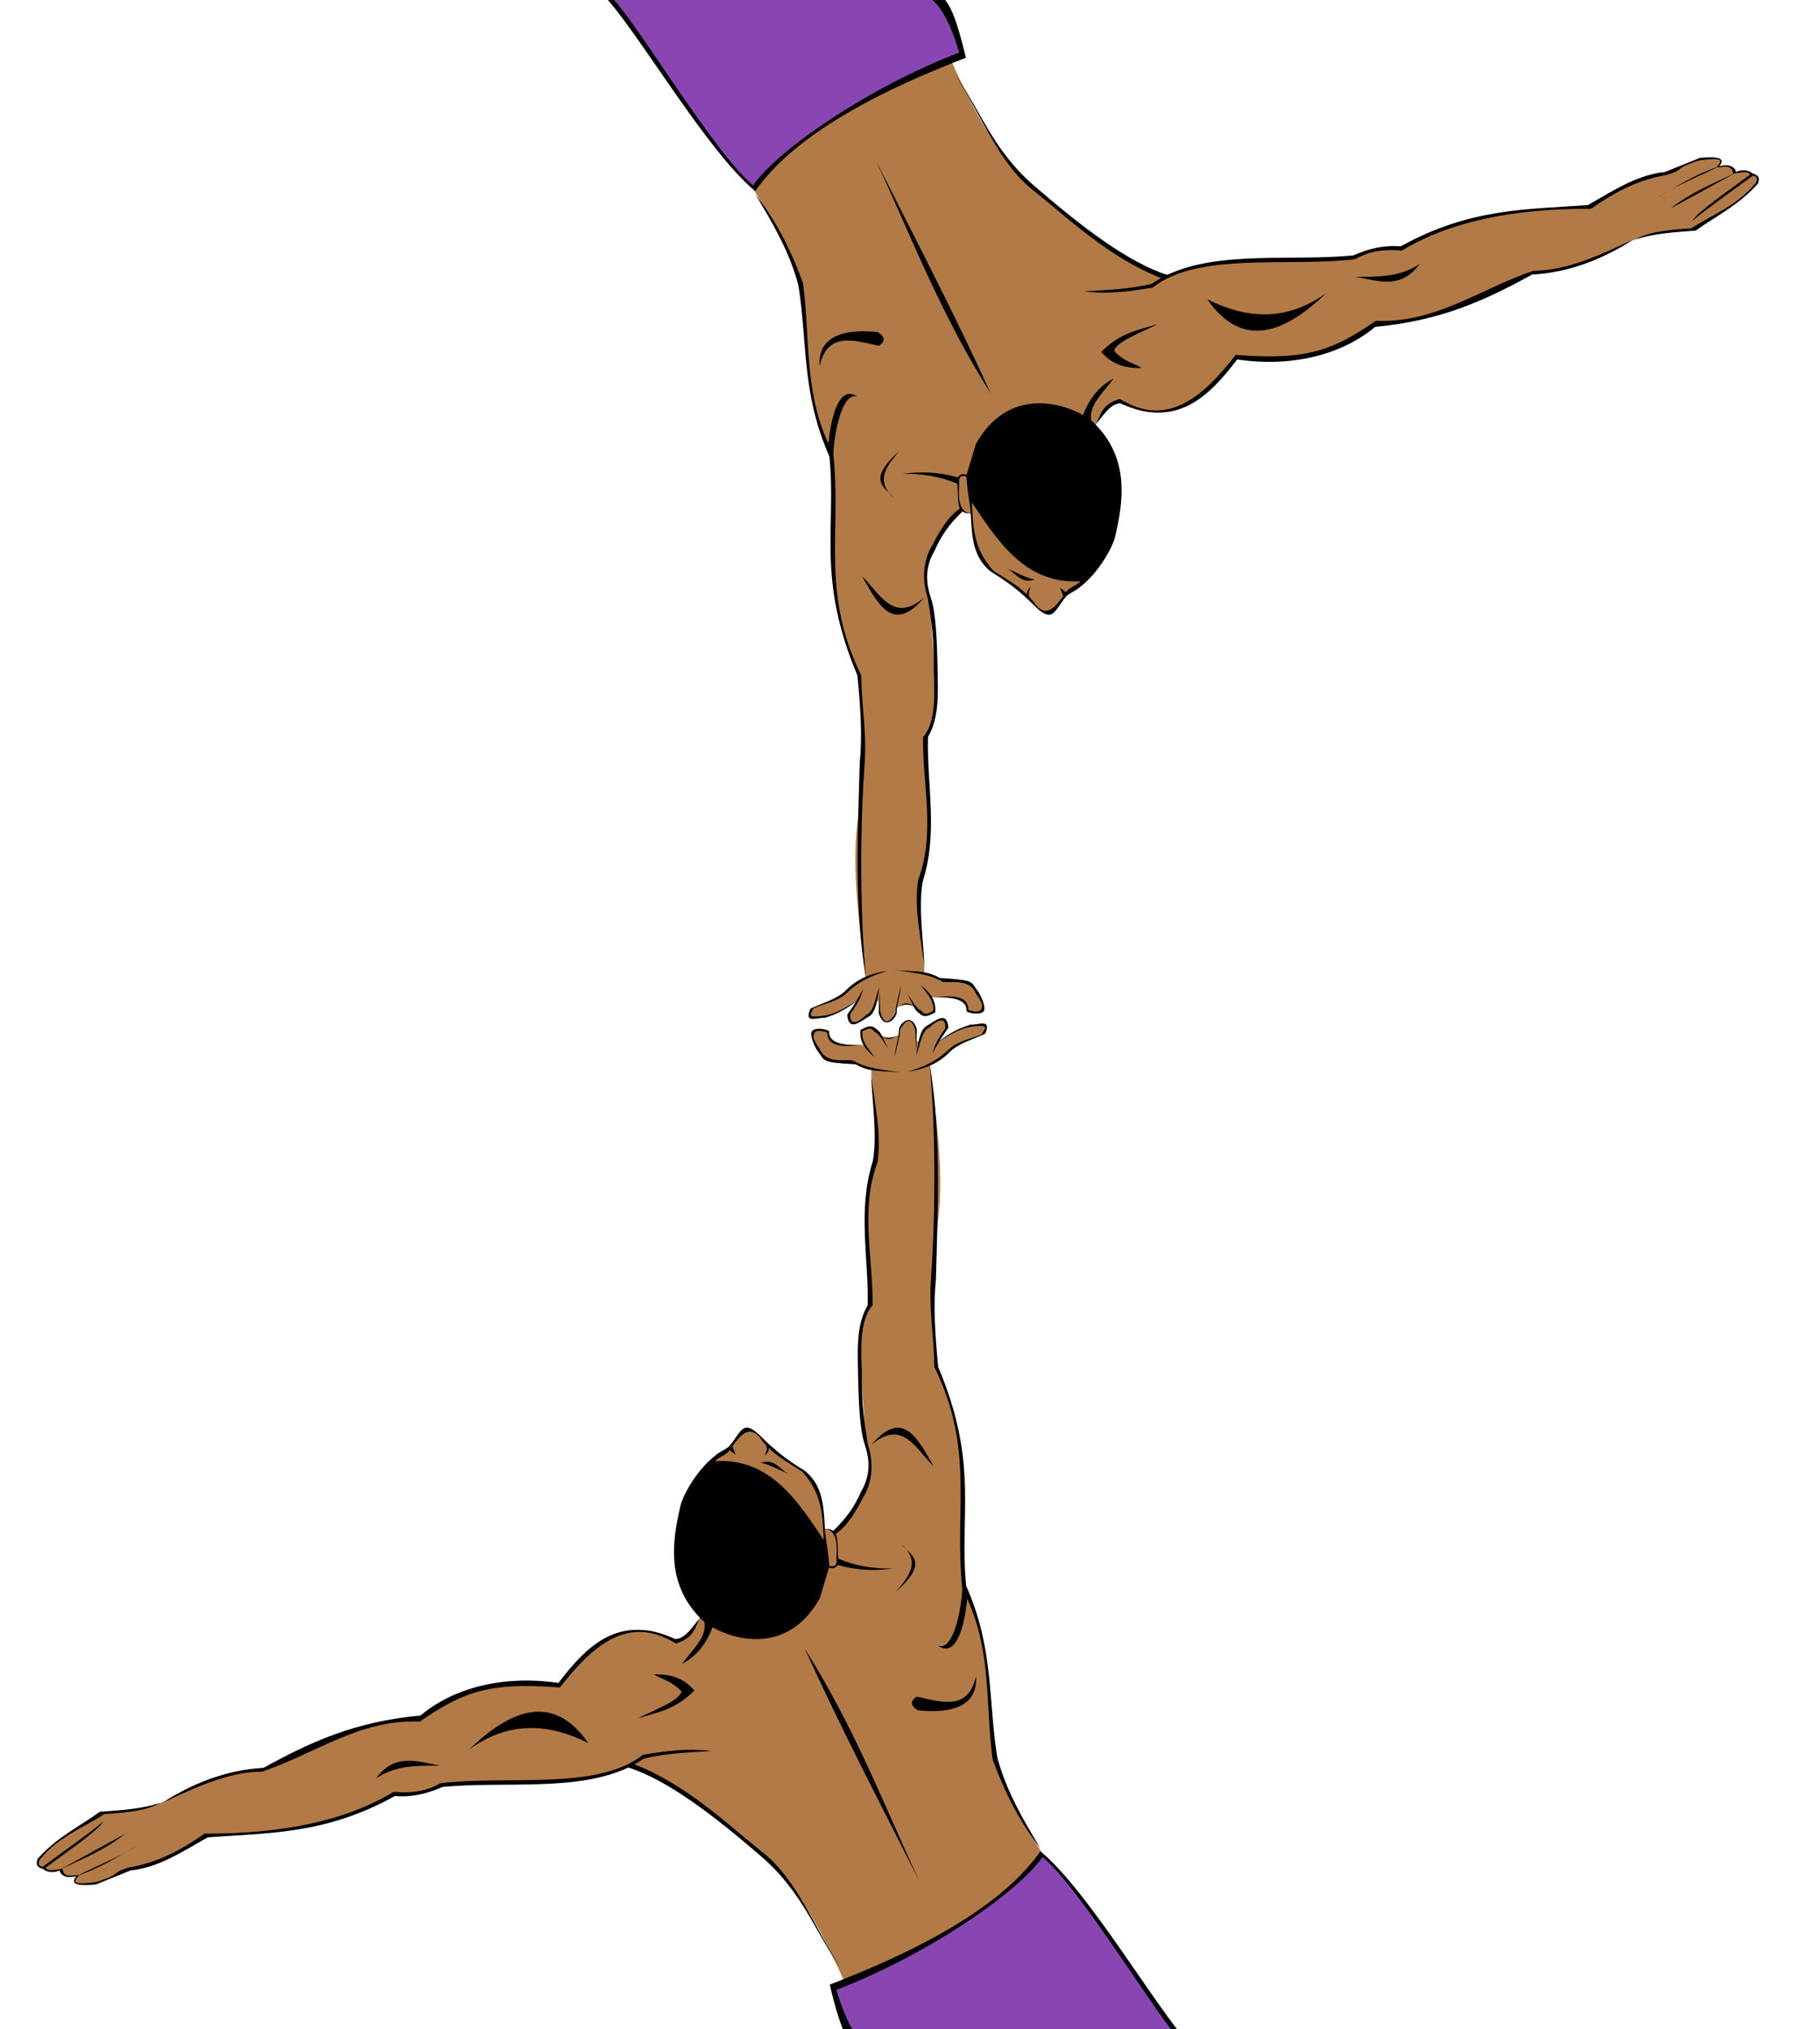 <?xml version="1.0" encoding="UTF-8" standalone="no"?>
<!-- Created with Inkscape (http://www.inkscape.org/) -->

<svg
   xmlns:dc="http://purl.org/dc/elements/1.1/"
   xmlns:cc="http://creativecommons.org/ns#"
   xmlns:rdf="http://www.w3.org/1999/02/22-rdf-syntax-ns#"
   xmlns:svg="http://www.w3.org/2000/svg"
   xmlns="http://www.w3.org/2000/svg"
   xmlns:sodipodi="http://sodipodi.sourceforge.net/DTD/sodipodi-0.dtd"
   xmlns:inkscape="http://www.inkscape.org/namespaces/inkscape"
   id="svg3085"
   version="1.1"
   inkscape:version="0.48.4 r9939"
   width="897"
   height="1000"
   sodipodi:docname="Acrobat.jpg">
  <defs
     id="defs3089" />
  <sodipodi:namedview
     pagecolor="#ffffff"
     bordercolor="#666666"
     borderopacity="1"
     objecttolerance="10"
     gridtolerance="10"
     guidetolerance="10"
     inkscape:pageopacity="0"
     inkscape:pageshadow="2"
     inkscape:window-width="1274"
     inkscape:window-height="756"
     id="namedview3087"
     showgrid="false"
     inkscape:zoom="0.39333333"
     inkscape:cx="473.59401"
     inkscape:cy="486.58135"
     inkscape:window-x="0"
     inkscape:window-y="22"
     inkscape:window-maximized="0"
     inkscape:current-layer="svg3085" />
  <g
     id="g4053"
     transform="matrix(0.831,0,0,0.831,133.819,-475.742)">
    <path
       sodipodi:nodetypes="ccscccccccccccccccccccsscccccccscccsccsccccccccscccc"
       inkscape:connector-curvature="0"
       id="path4049"
       d="m 285.614,684.276 c 33.586,-47.779 77.032,-53.608 117.077,-76.628 11.14,24.232 21.726,47.567 43.104,70.608 18.119,19.528 44.364,38.62 83.636,57.93 44.822,-14.122 75.094,-7.46 112.358,-10.786 8.421,-4.15 18.245,-6.336 29.663,-6.292 33.147,-20.123 70.654,-21.561 107.864,-24.269 16.073,-8.126 31.945,-16.604 50.336,-20.674 5.643,-2.398 10.902,-5.944 17.078,-6.741 10.382,-2.003 16.217,-1.861 10.786,3.595 5.209,-0.265 9.294,-0.642 9.775,3.82 3.783,-1.161 8.392,-2.441 10.449,1.573 1.404,-0.054 2.932,-0.495 3.371,2.472 -5.039,10.68 -21.636,19.754 -37.078,28.988 -12.884,2.334 -25.767,2.119 -38.651,7.64 -20.308,13.611 -38.987,16.907 -57.527,19.326 -30.24,11.23 -57.865,29.086 -92.134,30.112 -23.972,14.304 -49.401,25.606 -83.145,19.775 -20.285,22.135 -40.64,44.002 -71.46,25.168 -6.082,5.431 -11.135,11.05 -13.932,17.078 l -7.191,90.785 -9.438,8.09 c -3.333,6.11 -7.251,7.295 -9.999,9.227 -3.628,2.551 -7.365,-2.98 -11.196,-7.561 -2.562,-3.064 -5.893,-5.76 -8.917,-8.407 -19.081,-8.069 -24.566,-23.594 -25.168,-41.797 l -7.191,-3.146 c -14.389,15.281 -25.883,32.081 -16.629,59.774 -1.437,25.335 9.484,54.04 -4.494,75.954 -0.748,28.988 9.993,56.062 -3.595,87.19 l 3.793,52.134 c 3.178,1.867 7.094,4.145 10.835,4.096 10.691,-0.139 21.067,1.564 22.748,13.25 0.156,2.357 3.988,8.309 -8.09,5.175 0.341,-7.905 -7.895,-8.403 -21.144,-7.745 3.7,6.735 1.004,11.15 -4.037,10.229 -1.508,-0.275 -3.451,-1.274 -6.563,-5.204 -5.479,-2.055 -7.818,-0.144 -10.233,1.244 -1.36,5.873 -3.179,8.275 -7.273,7.479 -2.153,-0.419 -3.398,-6.167 -2.957,-10.367 -0.653,-2.121 -1.306,-1.153 -1.959,-1.123 l -2.322,5.754 c -3.777,2.782 -14.659,14.198 -13.456,1.03 l 4.646,-7.316 c -6.573,3.427 -11.677,8.726 -20.326,9.511 -10.753,1.886 -7.87,-1.726 -5.897,-4.971 11.094,-3.381 21.207,-10.9 31.093,-18.134 -3.298,-32.082 -9.03,-65.126 -3.966,-97.516 4.449,-28.457 1.675,-55.235 0.053,-81.571 C 327.586,930.901 334.417,884.485 331.681,839.555 314.013,809.739 319.075,771.658 313.254,737.534 306.067,717.756 295.695,701.161 285.614,684.276 z"
       style="fill:#b27a46;fill-opacity:1;stroke:none" />
    <path
       sodipodi:nodetypes="ccccc"
       inkscape:connector-curvature="0"
       id="path4051"
       d="m 201.552,572.957 c 18.287,24.143 58.596,87.138 83.388,110.196 35.408,-36.262 79.676,-58.127 124.493,-79.1 -5.604,-18.449 -14.951,-43.501 -48.089,-38.943 -43.895,5.055 -115.897,-4.645 -159.792,7.847 z"
       style="fill:#8946b2;fill-opacity:1;stroke:none" />
    <path
       style="fill:#000000;fill-opacity:1;stroke:none"
       d="m 448.41,-9.063 1.271,5.557 c 5.307,1.395 14.082,-0.677 23.162,29.663 -45.163,17.349 -89.576,48.151 -101.656,65.5 C 352.108,75.806 315.39,13.749 302.125,-0.312 c 0,0 -2.884,-4.672 -4.312,-1.438 C 314.575,16.018 348.141,74.471 372.25,94.5 387.514,72.577 419.055,50.673 476.125,28.75 467.233,-8.601 463.821,-0.599 448.41,-9.063 z M 470.719,36.875 c 12.398,19.177 21.633,43.605 37.781,56.531 17.019,13.531 38.186,34.05 63.906,43.906 -1.62,0.882 -3.192,1.828 -4.719,2.875 -11.098,2.687 -22.183,3.029 -33.281,3.688 11.298,1.554 22.553,0.076 33.812,-1.844 22.473,-17.781 66.05,-9.977 99.875,-14 6.891,-4.109 14.671,-5.032 22.969,-4.219 24.066,-14.635 55.834,-20.78 93.281,-20.625 11.15,-7.912 23.047,-14.321 37,-16.625 9.98,-2.852 2.844,-3.069 16.594,-7.281 10.629,-1.265 11.924,-0.624 8.188,3.406 -8.717,3.181 -16.003,7.184 -22.969,11.375 7.694,-4.3 15.921,-7.595 23.781,-11.562 -0.124,0.161 0.132,0.272 0.656,0.219 1.991,-0.203 5.202,-0.96 6.312,1.406 0.117,0.248 0.131,0.326 0.156,0.5 0.131,0.888 0.378,1.188 0.625,1.219 0.02,0.003 0.04,-1.06e-4 0.062,0 -10.355,5.032 -20.575,8.833 -31.281,17.25 l 31.438,-17.25 c 0.171,-0.035 0.356,-0.122 0.531,-0.219 2.795,-0.089 6.064,-1.413 7.281,0.75 -11.037,8.255 -25.345,17.827 -28.594,22.875 8.044,-6.691 19.724,-14.822 30,-22.406 2.332,0.478 2.396,1.843 1.156,3.75 -8.187,10.53 -20.682,15.281 -31.562,22.219 -21.769,1.35 -23.656,3.86 -29.344,6.156 10.239,-3.728 20.95,-4.195 31.594,-5.031 10.249,-7.445 20.85,-12.205 30.656,-23.188 0.592,-1.874 1.232,-3.936 -2.812,-5.031 -1.643,-1.817 -6.108,-1.902 -7.844,-0.656 -0.03,-0.05 -0.107,-0.086 -0.25,-0.094 -0.193,-2.096 -2.727,-3.166 -4.281,-3.219 -2.033,0.046 -3.247,0.226 -3.906,0.438 4.524,-5.374 -5.27,-4.416 -9.531,-4.094 l -17.219,6.938 c -13.975,1.44 -25.431,9.25 -38,16.312 -29.462,2.22 -58.044,1.292 -92.219,20.344 -10.012,-0.676 -16.995,1.7 -23.531,4.5 -30.715,2.909 -66.077,-2.457 -91.625,9.594 C 555.74,129.518 532.514,111.487 510.062,92.094 489.397,74.314 483.699,55.295 470.719,36.875 z m 352.438,57.188 c -2.128,1.189 -4.225,2.432 -6.25,3.812 2.068,-1.276 4.153,-2.551 6.25,-3.812 z M 431.875,79.656 c 17.651,37.827 31.187,74.296 56.531,114.688 C 470.601,155.074 450.989,117.617 431.875,79.656 z M 372.25,96 c 8.72,14.227 16.977,28.654 21.281,44.844 4.518,27.954 1.521,53.423 15.312,84.469 3.482,35.138 -6.451,60.023 13.812,107.969 1.579,16.679 2.422,30.124 1.125,42.969 -0.968,34.438 -2.691,72.027 2.969,105.531 -3.296,-37.841 -2.469,-78.111 -0.562,-105.156 1.104,-15.655 -1.467,-27.65 -1.656,-43.344 -20.086,-41.211 -9.646,-69.848 -13.781,-109.25 0.41,-10.051 4.328,-30.909 11.906,-28.25 -9.521,-6.406 -13.157,11.657 -14.344,23.156 -12.129,-26.404 -8.898,-52.815 -12.531,-79.219 C 389.975,123.785 382.534,108.949 372.25,96 z m 54.5,385.781 c -3.432,1.499 -6.841,3.677 -10.062,6.969 -4.12,4.134 -11.294,5.977 -17.188,8.781 -3.524,7.835 3.746,4.095 7.125,4.5 5.567,-1.66 10.733,-4.339 15.438,-8.156 -1.371,2.218 -2.891,4.407 -4.438,6.625 0.68,8.267 5.777,3.854 10.281,1.125 3.934,-1.821 4.525,-8.631 5.594,-14.75 -2.013,4.73 -2.564,11.987 -6.344,13.625 -5.276,4.753 -8.318,5.033 -8.031,-0.344 2.35,-3.592 4.937,-6.582 6.344,-12.531 -0.925,1.977 -2.04,3.961 -3.25,5.938 -5.002,3.148 -9.977,6.459 -15.438,7.312 -11.164,1.771 -6.178,-1.603 -5.781,-3.531 5.447,-2.375 11.811,-3.342 16.125,-7.312 4.23,-3.892 8.879,-7.925 20.688,-11.188 -3.637,0.498 -7.371,1.325 -11.062,2.938 z m 378.969,-363.75 C 789.152,125.889 772.567,133.681 756,133.75 c -25.845,8.56 -48.087,25.997 -77.75,24.656 -20.707,14.183 -33.445,19.698 -69.094,16.812 -16.372,21.039 -33.914,36.144 -57.188,21.688 -9.637,3.057 -9.13,8.175 -11.938,12.625 -0.251,-0.258 -0.49,-0.525 -0.75,-0.781 -0.377,-0.366 -0.84,-0.757 -1.344,-1.156 -1.535,-7.577 6.261,-14.024 11.031,-20.812 -6.024,3.374 -11.414,8.417 -15.062,18.125 -12.174,-6.88 -37.649,-12.887 -52.875,14.281 l -4.562,15.188 c -1.56,-0.66 -3.032,-0.597 -4.312,1.25 -10.538,-2.978 -19.293,-2.844 -27.438,-1.719 9.475,-0.279 18.548,1.17 27.125,4.781 0.615,3.878 -0.099,9.282 1.312,12.25 -6.803,4.78 -10.807,12.862 -15,20.688 -3.438,7.849 -3.349,15.683 -0.812,23.531 1.678,10.175 3.219,20.728 2.938,35.312 0.476,12.842 1.041,25.782 -5.281,33.281 -0.339,23.484 6.296,46.954 -2.438,70.438 -2.251,14.885 1.906,29.771 3.188,44.656 -0.411,-14.686 -3.192,-30.553 -0.938,-43.906 7.803,-24.642 1.967,-47.61 2.625,-71.375 5.625,-9.595 4.919,-21.472 4.719,-33.25 -0.239,-14.051 -0.818,-27.821 -3.25,-35.156 -2.702,-7.847 -2.879,-15.684 1.875,-23.531 2.756,-6.69 7.183,-13.075 13.594,-19.156 0.742,0.524 2.589,1.046 4.125,0.938 0.576,10.585 0.784,21.349 9.906,28.656 7.841,4.86 13.35,8.603 22.75,18 7.858,7.123 8.538,1.43 14.156,-5.5 1.457,-1.797 4.948,-2.914 6.969,-4.812 9.698,-7.342 16.671,-20.663 17.531,-25.375 3.634,-15.985 7.412,-37.153 -9.75,-54.812 3.884,-4.526 7.465,-10.574 12.281,-10.438 27.424,12.484 43.198,-2.836 57.531,-21.656 28.082,4.118 52.278,-2.869 68.031,-16.062 32.272,-3.005 53.957,-12.904 77.344,-25.781 18.42,-1.042 35.035,-7.593 50.469,-17.594 z m -105.906,12.375 c -10.569,6.981 -21.149,6.117 -31.719,6.344 10.916,1.695 22.143,6.7 31.719,-6.344 z m -45.969,14.281 c -19.553,14.124 -39.134,12.946 -58.688,3.156 16.462,23.671 36.6,18.175 58.688,-3.156 z m -83,15.312 c -9.336,2.87 -18.664,4.188 -28,13.75 5.855,6.837 12.842,8.086 20.094,7.938 -4.58,-2.645 -9.17,-3.325 -13.75,-8.469 1.024,-4.404 12.738,-8.815 21.656,-13.219 z m -146.031,3.594 c -13.382,0.159 -21.648,5.305 -20.812,17.219 3.785,-17.161 16.786,-12.875 29.156,-10.062 3.473,-2.242 3.095,-4.508 -0.406,-6.75 -2.801,-0.302 -5.459,-0.436 -7.938,-0.406 z m 18.406,59.094 c -13.8,12.348 -9.271,16.383 -5.031,20.531 -5.95,-7.792 -0.21,-14.138 5.031,-20.531 z m -5.031,20.531 c 0.662,0.866 1.438,1.72 2.406,2.625 -0.686,-0.939 -1.534,-1.771 -2.406,-2.625 z M 474.75,235 c 0.457,-0.01 0.99,0.032 1.531,0.031 l 0.25,2 c -0.018,-0.007 -0.044,-0.025 -0.062,-0.031 0.397,4.88 1.338,10.063 1.906,14.406 0.039,0.623 0.091,1.25 0.125,1.875 -6.675,-0.706 -5.868,-9.129 -5.719,-14.219 -0.26,-3.532 0.597,-4.033 1.969,-4.062 z m 4.281,12.875 c 0.021,0.031 0.042,0.094 0.062,0.125 -0.015,0.005 -0.047,-0.005 -0.062,0 -0.002,-0.034 0.002,-0.091 0,-0.125 z m 0.219,0.344 c 12.039,17.902 25.842,40.302 53.344,38.594 -1.54,2.03 -4.906,2.53 -7.188,5.375 L 522.5,290 l 1.594,4.094 c -5.624,8.285 -9.376,9.064 -13.438,4.531 -0.982,-1.469 -2.062,-2.818 -3.219,-4.062 -0.921,-2.215 0.346,-3.487 0.625,-5.188 -0.746,1.268 -2.269,2.162 -1.75,4.062 -4.831,-4.755 -10.814,-8.072 -16.531,-11.688 -10.291,-11.134 -9.998,-22.309 -10.719,-33.375 0.067,-0.054 0.12,-0.102 0.188,-0.156 z M 496.344,280.5 c 4.376,2.206 6.84,7.735 13.719,5.562 -5.169,-1.261 -9.175,-3.677 -13.719,-5.562 z m -71.438,3.844 c 7.799,13.449 15.127,28.908 30.656,10.469 -15.282,13.165 -21.916,-2.139 -30.656,-10.469 z m 15.719,194 c 8.228,1.448 17.027,1.762 23.906,5.906 3.346,1.037 13.514,-2.256 16.719,6.188 3.437,4.059 5.218,10.918 -3.938,7.656 0.084,-8.401 -11.278,-6.632 -17.719,-6.031 6.538,-0.267 17.302,-0.375 16.812,6.75 2.374,1.415 7.713,1.731 8.656,-0.344 0.838,-1.844 -1.244,-6.905 -2.875,-9.344 -4.07,-5.009 -0.868,-5.627 -18.969,-6.719 -7.125,-4.353 -15.174,-2.946 -22.594,-4.062 z m 13.25,7.594 c 3.942,5.239 6.484,7.557 6.156,12.719 -1.993,0.895 -3.976,2.699 -5.969,-0.188 -2.8,-1.133 -4.741,-5.675 -7.094,-8.594 1.186,1.759 2.149,4.154 3.156,6.156 -3.574,-2.262 -5.232,-0.547 -7.156,0.656 2.175,-1.121 4.456,-1.724 7.281,-0.406 0.828,1.612 1.685,2.935 2.688,3.312 2.989,3.157 5.602,0.823 8.031,-0.188 0.557,-5.536 -1.934,-9.355 -7.094,-13.469 z m -9.906,0.375 c -0.879,4.814 -2.572,10.19 -2.5,12.625 0.044,1.11 -5.118,9.963 -7.562,0.094 L 433.5,488.75 l -0.344,11 c 2.805,9.115 9.284,2.083 8.844,-0.719 0.192,-4.773 1.936,-8.419 1.969,-12.719 z"
       transform="matrix(1.203,0,0,1.203,-160.946,572.181)"
       id="path3095"
       inkscape:connector-curvature="0"
       sodipodi:nodetypes="cccccccccccccccccccccccsscccccccccccccccccccccccccccccccccccccccsccccccscccccccccccccccsccccccccccccccccccccccccsccccccscccccccccccccccccccscccsccccccsccccccsccccccccccccccccccccccccccccccccccccccccccccccccc" />
  </g>
  <g
     id="g4053-6"
     transform="matrix(-0.831,0,0,-0.831,751.161,1482.321)">
    <path
       sodipodi:nodetypes="ccscccccccccccccccccccsscccccccscccsccsccccccccscccc"
       inkscape:connector-curvature="0"
       id="path4049-3"
       d="m 285.614,684.276 c 33.586,-47.779 77.032,-53.608 117.077,-76.628 11.14,24.232 21.726,47.567 43.104,70.608 18.119,19.528 44.364,38.62 83.636,57.93 44.822,-14.122 75.094,-7.46 112.358,-10.786 8.421,-4.15 18.245,-6.336 29.663,-6.292 33.147,-20.123 70.654,-21.561 107.864,-24.269 16.073,-8.126 31.945,-16.604 50.336,-20.674 5.643,-2.398 10.902,-5.944 17.078,-6.741 10.382,-2.003 16.217,-1.861 10.786,3.595 5.209,-0.265 9.294,-0.642 9.775,3.82 3.783,-1.161 8.392,-2.441 10.449,1.573 1.404,-0.054 2.932,-0.495 3.371,2.472 -5.039,10.68 -21.636,19.754 -37.078,28.988 -12.884,2.334 -25.767,2.119 -38.651,7.64 -20.308,13.611 -38.987,16.907 -57.527,19.326 -30.24,11.23 -57.865,29.086 -92.134,30.112 -23.972,14.304 -49.401,25.606 -83.145,19.775 -20.285,22.135 -40.64,44.002 -71.46,25.168 -6.082,5.431 -11.135,11.05 -13.932,17.078 l -7.191,90.785 -9.438,8.09 c -3.333,6.11 -7.251,7.295 -9.999,9.227 -3.628,2.551 -7.365,-2.98 -11.196,-7.561 -2.562,-3.064 -5.893,-5.76 -8.917,-8.407 -19.081,-8.069 -24.566,-23.594 -25.168,-41.797 l -7.191,-3.146 c -14.389,15.281 -25.883,32.081 -16.629,59.774 -1.437,25.335 9.484,54.04 -4.494,75.954 -0.748,28.988 9.993,56.062 -3.595,87.19 l 3.793,52.134 c 3.178,1.867 7.094,4.145 10.835,4.096 10.691,-0.139 21.067,1.564 22.748,13.25 0.156,2.357 3.988,8.309 -8.09,5.175 0.341,-7.905 -7.895,-8.403 -21.144,-7.745 3.7,6.735 1.004,11.15 -4.037,10.229 -1.508,-0.275 -3.451,-1.274 -6.563,-5.204 -5.479,-2.055 -7.818,-0.144 -10.233,1.244 -1.36,5.873 -3.179,8.275 -7.273,7.479 -2.153,-0.419 -3.398,-6.167 -2.957,-10.367 -0.653,-2.121 -1.306,-1.153 -1.959,-1.123 l -2.322,5.754 c -3.777,2.782 -14.659,14.198 -13.456,1.03 l 4.646,-7.316 c -6.573,3.427 -11.677,8.726 -20.326,9.511 -10.753,1.886 -7.87,-1.726 -5.897,-4.971 11.094,-3.381 21.207,-10.9 31.093,-18.134 -3.298,-32.082 -9.03,-65.126 -3.966,-97.516 4.449,-28.457 1.675,-55.235 0.053,-81.571 C 327.586,930.901 334.417,884.485 331.681,839.555 314.013,809.739 319.075,771.658 313.254,737.534 306.067,717.756 295.695,701.161 285.614,684.276 z"
       style="fill:#b27a46;fill-opacity:1;stroke:none" />
    <path
       sodipodi:nodetypes="ccccc"
       inkscape:connector-curvature="0"
       id="path4051-0"
       d="m 201.552,572.957 c 18.287,24.143 58.596,87.138 83.388,110.196 35.408,-36.262 79.676,-58.127 124.493,-79.1 -5.604,-18.449 -14.951,-43.501 -48.089,-38.943 -43.895,5.055 -115.897,-4.645 -159.792,7.847 z"
       style="fill:#8946b2;fill-opacity:1;stroke:none" />
    <path
       style="fill:#000000;fill-opacity:1;stroke:none"
       d="m 448.41,-9.063 1.271,5.557 c 5.307,1.395 14.082,-0.677 23.162,29.663 -45.163,17.349 -89.576,48.151 -101.656,65.5 C 352.108,75.806 315.39,13.749 302.125,-0.312 c 0,0 -2.884,-4.672 -4.312,-1.438 C 314.575,16.018 348.141,74.471 372.25,94.5 387.514,72.577 419.055,50.673 476.125,28.75 467.233,-8.601 463.821,-0.599 448.41,-9.063 z M 470.719,36.875 c 12.398,19.177 21.633,43.605 37.781,56.531 17.019,13.531 38.186,34.05 63.906,43.906 -1.62,0.882 -3.192,1.828 -4.719,2.875 -11.098,2.687 -22.183,3.029 -33.281,3.688 11.298,1.554 22.553,0.076 33.812,-1.844 22.473,-17.781 66.05,-9.977 99.875,-14 6.891,-4.109 14.671,-5.032 22.969,-4.219 24.066,-14.635 55.834,-20.78 93.281,-20.625 11.15,-7.912 23.047,-14.321 37,-16.625 9.98,-2.852 2.844,-3.069 16.594,-7.281 10.629,-1.265 11.924,-0.624 8.188,3.406 -8.717,3.181 -16.003,7.184 -22.969,11.375 7.694,-4.3 15.921,-7.595 23.781,-11.562 -0.124,0.161 0.132,0.272 0.656,0.219 1.991,-0.203 5.202,-0.96 6.312,1.406 0.117,0.248 0.131,0.326 0.156,0.5 0.131,0.888 0.378,1.188 0.625,1.219 0.02,0.003 0.04,-1.06e-4 0.062,0 -10.355,5.032 -20.575,8.833 -31.281,17.25 l 31.438,-17.25 c 0.171,-0.035 0.356,-0.122 0.531,-0.219 2.795,-0.089 6.064,-1.413 7.281,0.75 -11.037,8.255 -25.345,17.827 -28.594,22.875 8.044,-6.691 19.724,-14.822 30,-22.406 2.332,0.478 2.396,1.843 1.156,3.75 -8.187,10.53 -20.682,15.281 -31.562,22.219 -21.769,1.35 -23.656,3.86 -29.344,6.156 10.239,-3.728 20.95,-4.195 31.594,-5.031 10.249,-7.445 20.85,-12.205 30.656,-23.188 0.592,-1.874 1.232,-3.936 -2.812,-5.031 -1.643,-1.817 -6.108,-1.902 -7.844,-0.656 -0.03,-0.05 -0.107,-0.086 -0.25,-0.094 -0.193,-2.096 -2.727,-3.166 -4.281,-3.219 -2.033,0.046 -3.247,0.226 -3.906,0.438 4.524,-5.374 -5.27,-4.416 -9.531,-4.094 l -17.219,6.938 c -13.975,1.44 -25.431,9.25 -38,16.312 -29.462,2.22 -58.044,1.292 -92.219,20.344 -10.012,-0.676 -16.995,1.7 -23.531,4.5 -30.715,2.909 -66.077,-2.457 -91.625,9.594 C 555.74,129.518 532.514,111.487 510.062,92.094 489.397,74.314 483.699,55.295 470.719,36.875 z m 352.438,57.188 c -2.128,1.189 -4.225,2.432 -6.25,3.812 2.068,-1.276 4.153,-2.551 6.25,-3.812 z M 431.875,79.656 c 17.651,37.827 31.187,74.296 56.531,114.688 C 470.601,155.074 450.989,117.617 431.875,79.656 z M 372.25,96 c 8.72,14.227 16.977,28.654 21.281,44.844 4.518,27.954 1.521,53.423 15.312,84.469 3.482,35.138 -6.451,60.023 13.812,107.969 1.579,16.679 2.422,30.124 1.125,42.969 -0.968,34.438 -2.691,72.027 2.969,105.531 -3.296,-37.841 -2.469,-78.111 -0.562,-105.156 1.104,-15.655 -1.467,-27.65 -1.656,-43.344 -20.086,-41.211 -9.646,-69.848 -13.781,-109.25 0.41,-10.051 4.328,-30.909 11.906,-28.25 -9.521,-6.406 -13.157,11.657 -14.344,23.156 -12.129,-26.404 -8.898,-52.815 -12.531,-79.219 C 389.975,123.785 382.534,108.949 372.25,96 z m 54.5,385.781 c -3.432,1.499 -6.841,3.677 -10.062,6.969 -4.12,4.134 -11.294,5.977 -17.188,8.781 -3.524,7.835 3.746,4.095 7.125,4.5 5.567,-1.66 10.733,-4.339 15.438,-8.156 -1.371,2.218 -2.891,4.407 -4.438,6.625 0.68,8.267 5.777,3.854 10.281,1.125 3.934,-1.821 4.525,-8.631 5.594,-14.75 -2.013,4.73 -2.564,11.987 -6.344,13.625 -5.276,4.753 -8.318,5.033 -8.031,-0.344 2.35,-3.592 4.937,-6.582 6.344,-12.531 -0.925,1.977 -2.04,3.961 -3.25,5.938 -5.002,3.148 -9.977,6.459 -15.438,7.312 -11.164,1.771 -6.178,-1.603 -5.781,-3.531 5.447,-2.375 11.811,-3.342 16.125,-7.312 4.23,-3.892 8.879,-7.925 20.688,-11.188 -3.637,0.498 -7.371,1.325 -11.062,2.938 z m 378.969,-363.75 C 789.152,125.889 772.567,133.681 756,133.75 c -25.845,8.56 -48.087,25.997 -77.75,24.656 -20.707,14.183 -33.445,19.698 -69.094,16.812 -16.372,21.039 -33.914,36.144 -57.188,21.688 -9.637,3.057 -9.13,8.175 -11.938,12.625 -0.251,-0.258 -0.49,-0.525 -0.75,-0.781 -0.377,-0.366 -0.84,-0.757 -1.344,-1.156 -1.535,-7.577 6.261,-14.024 11.031,-20.812 -6.024,3.374 -11.414,8.417 -15.062,18.125 -12.174,-6.88 -37.649,-12.887 -52.875,14.281 l -4.562,15.188 c -1.56,-0.66 -3.032,-0.597 -4.312,1.25 -10.538,-2.978 -19.293,-2.844 -27.438,-1.719 9.475,-0.279 18.548,1.17 27.125,4.781 0.615,3.878 -0.099,9.282 1.312,12.25 -6.803,4.78 -10.807,12.862 -15,20.688 -3.438,7.849 -3.349,15.683 -0.812,23.531 1.678,10.175 3.219,20.728 2.938,35.312 0.476,12.842 1.041,25.782 -5.281,33.281 -0.339,23.484 6.296,46.954 -2.438,70.438 -2.251,14.885 1.906,29.771 3.188,44.656 -0.411,-14.686 -3.192,-30.553 -0.938,-43.906 7.803,-24.642 1.967,-47.61 2.625,-71.375 5.625,-9.595 4.919,-21.472 4.719,-33.25 -0.239,-14.051 -0.818,-27.821 -3.25,-35.156 -2.702,-7.847 -2.879,-15.684 1.875,-23.531 2.756,-6.69 7.183,-13.075 13.594,-19.156 0.742,0.524 2.589,1.046 4.125,0.938 0.576,10.585 0.784,21.349 9.906,28.656 7.841,4.86 13.35,8.603 22.75,18 7.858,7.123 8.538,1.43 14.156,-5.5 1.457,-1.797 4.948,-2.914 6.969,-4.812 9.698,-7.342 16.671,-20.663 17.531,-25.375 3.634,-15.985 7.412,-37.153 -9.75,-54.812 3.884,-4.526 7.465,-10.574 12.281,-10.438 27.424,12.484 43.198,-2.836 57.531,-21.656 28.082,4.118 52.278,-2.869 68.031,-16.062 32.272,-3.005 53.957,-12.904 77.344,-25.781 18.42,-1.042 35.035,-7.593 50.469,-17.594 z m -105.906,12.375 c -10.569,6.981 -21.149,6.117 -31.719,6.344 10.916,1.695 22.143,6.7 31.719,-6.344 z m -45.969,14.281 c -19.553,14.124 -39.134,12.946 -58.688,3.156 16.462,23.671 36.6,18.175 58.688,-3.156 z m -83,15.312 c -9.336,2.87 -18.664,4.188 -28,13.75 5.855,6.837 12.842,8.086 20.094,7.938 -4.58,-2.645 -9.17,-3.325 -13.75,-8.469 1.024,-4.404 12.738,-8.815 21.656,-13.219 z m -146.031,3.594 c -13.382,0.159 -21.648,5.305 -20.812,17.219 3.785,-17.161 16.786,-12.875 29.156,-10.062 3.473,-2.242 3.095,-4.508 -0.406,-6.75 -2.801,-0.302 -5.459,-0.436 -7.938,-0.406 z m 18.406,59.094 c -13.8,12.348 -9.271,16.383 -5.031,20.531 -5.95,-7.792 -0.21,-14.138 5.031,-20.531 z m -5.031,20.531 c 0.662,0.866 1.438,1.72 2.406,2.625 -0.686,-0.939 -1.534,-1.771 -2.406,-2.625 z M 474.75,235 c 0.457,-0.01 0.99,0.032 1.531,0.031 l 0.25,2 c -0.018,-0.007 -0.044,-0.025 -0.062,-0.031 0.397,4.88 1.338,10.063 1.906,14.406 0.039,0.623 0.091,1.25 0.125,1.875 -6.675,-0.706 -5.868,-9.129 -5.719,-14.219 -0.26,-3.532 0.597,-4.033 1.969,-4.062 z m 4.281,12.875 c 0.021,0.031 0.042,0.094 0.062,0.125 -0.015,0.005 -0.047,-0.005 -0.062,0 -0.002,-0.034 0.002,-0.091 0,-0.125 z m 0.219,0.344 c 12.039,17.902 25.842,40.302 53.344,38.594 -1.54,2.03 -4.906,2.53 -7.188,5.375 L 522.5,290 l 1.594,4.094 c -5.624,8.285 -9.376,9.064 -13.438,4.531 -0.982,-1.469 -2.062,-2.818 -3.219,-4.062 -0.921,-2.215 0.346,-3.487 0.625,-5.188 -0.746,1.268 -2.269,2.162 -1.75,4.062 -4.831,-4.755 -10.814,-8.072 -16.531,-11.688 -10.291,-11.134 -9.998,-22.309 -10.719,-33.375 0.067,-0.054 0.12,-0.102 0.188,-0.156 z M 496.344,280.5 c 4.376,2.206 6.84,7.735 13.719,5.562 -5.169,-1.261 -9.175,-3.677 -13.719,-5.562 z m -71.438,3.844 c 7.799,13.449 15.127,28.908 30.656,10.469 -15.282,13.165 -21.916,-2.139 -30.656,-10.469 z m 15.719,194 c 8.228,1.448 17.027,1.762 23.906,5.906 3.346,1.037 13.514,-2.256 16.719,6.188 3.437,4.059 5.218,10.918 -3.938,7.656 0.084,-8.401 -11.278,-6.632 -17.719,-6.031 6.538,-0.267 17.302,-0.375 16.812,6.75 2.374,1.415 7.713,1.731 8.656,-0.344 0.838,-1.844 -1.244,-6.905 -2.875,-9.344 -4.07,-5.009 -0.868,-5.627 -18.969,-6.719 -7.125,-4.353 -15.174,-2.946 -22.594,-4.062 z m 13.25,7.594 c 3.942,5.239 6.484,7.557 6.156,12.719 -1.993,0.895 -3.976,2.699 -5.969,-0.188 -2.8,-1.133 -4.741,-5.675 -7.094,-8.594 1.186,1.759 2.149,4.154 3.156,6.156 -3.574,-2.262 -5.232,-0.547 -7.156,0.656 2.175,-1.121 4.456,-1.724 7.281,-0.406 0.828,1.612 1.685,2.935 2.688,3.312 2.989,3.157 5.602,0.823 8.031,-0.188 0.557,-5.536 -1.934,-9.355 -7.094,-13.469 z m -9.906,0.375 c -0.879,4.814 -2.572,10.19 -2.5,12.625 0.044,1.11 -5.118,9.963 -7.562,0.094 L 433.5,488.75 l -0.344,11 c 2.805,9.115 9.284,2.083 8.844,-0.719 0.192,-4.773 1.936,-8.419 1.969,-12.719 z"
       transform="matrix(1.203,0,0,1.203,-160.946,572.181)"
       id="path3095-8"
       inkscape:connector-curvature="0"
       sodipodi:nodetypes="cccccccccccccccccccccccsscccccccccccccccccccccccccccccccccccccccsccccccscccccccccccccccsccccccccccccccccccccccccsccccccscccccccccccccccccccscccsccccccsccccccsccccccccccccccccccccccccccccccccccccccccccccccccc" />
  </g>
</svg>
